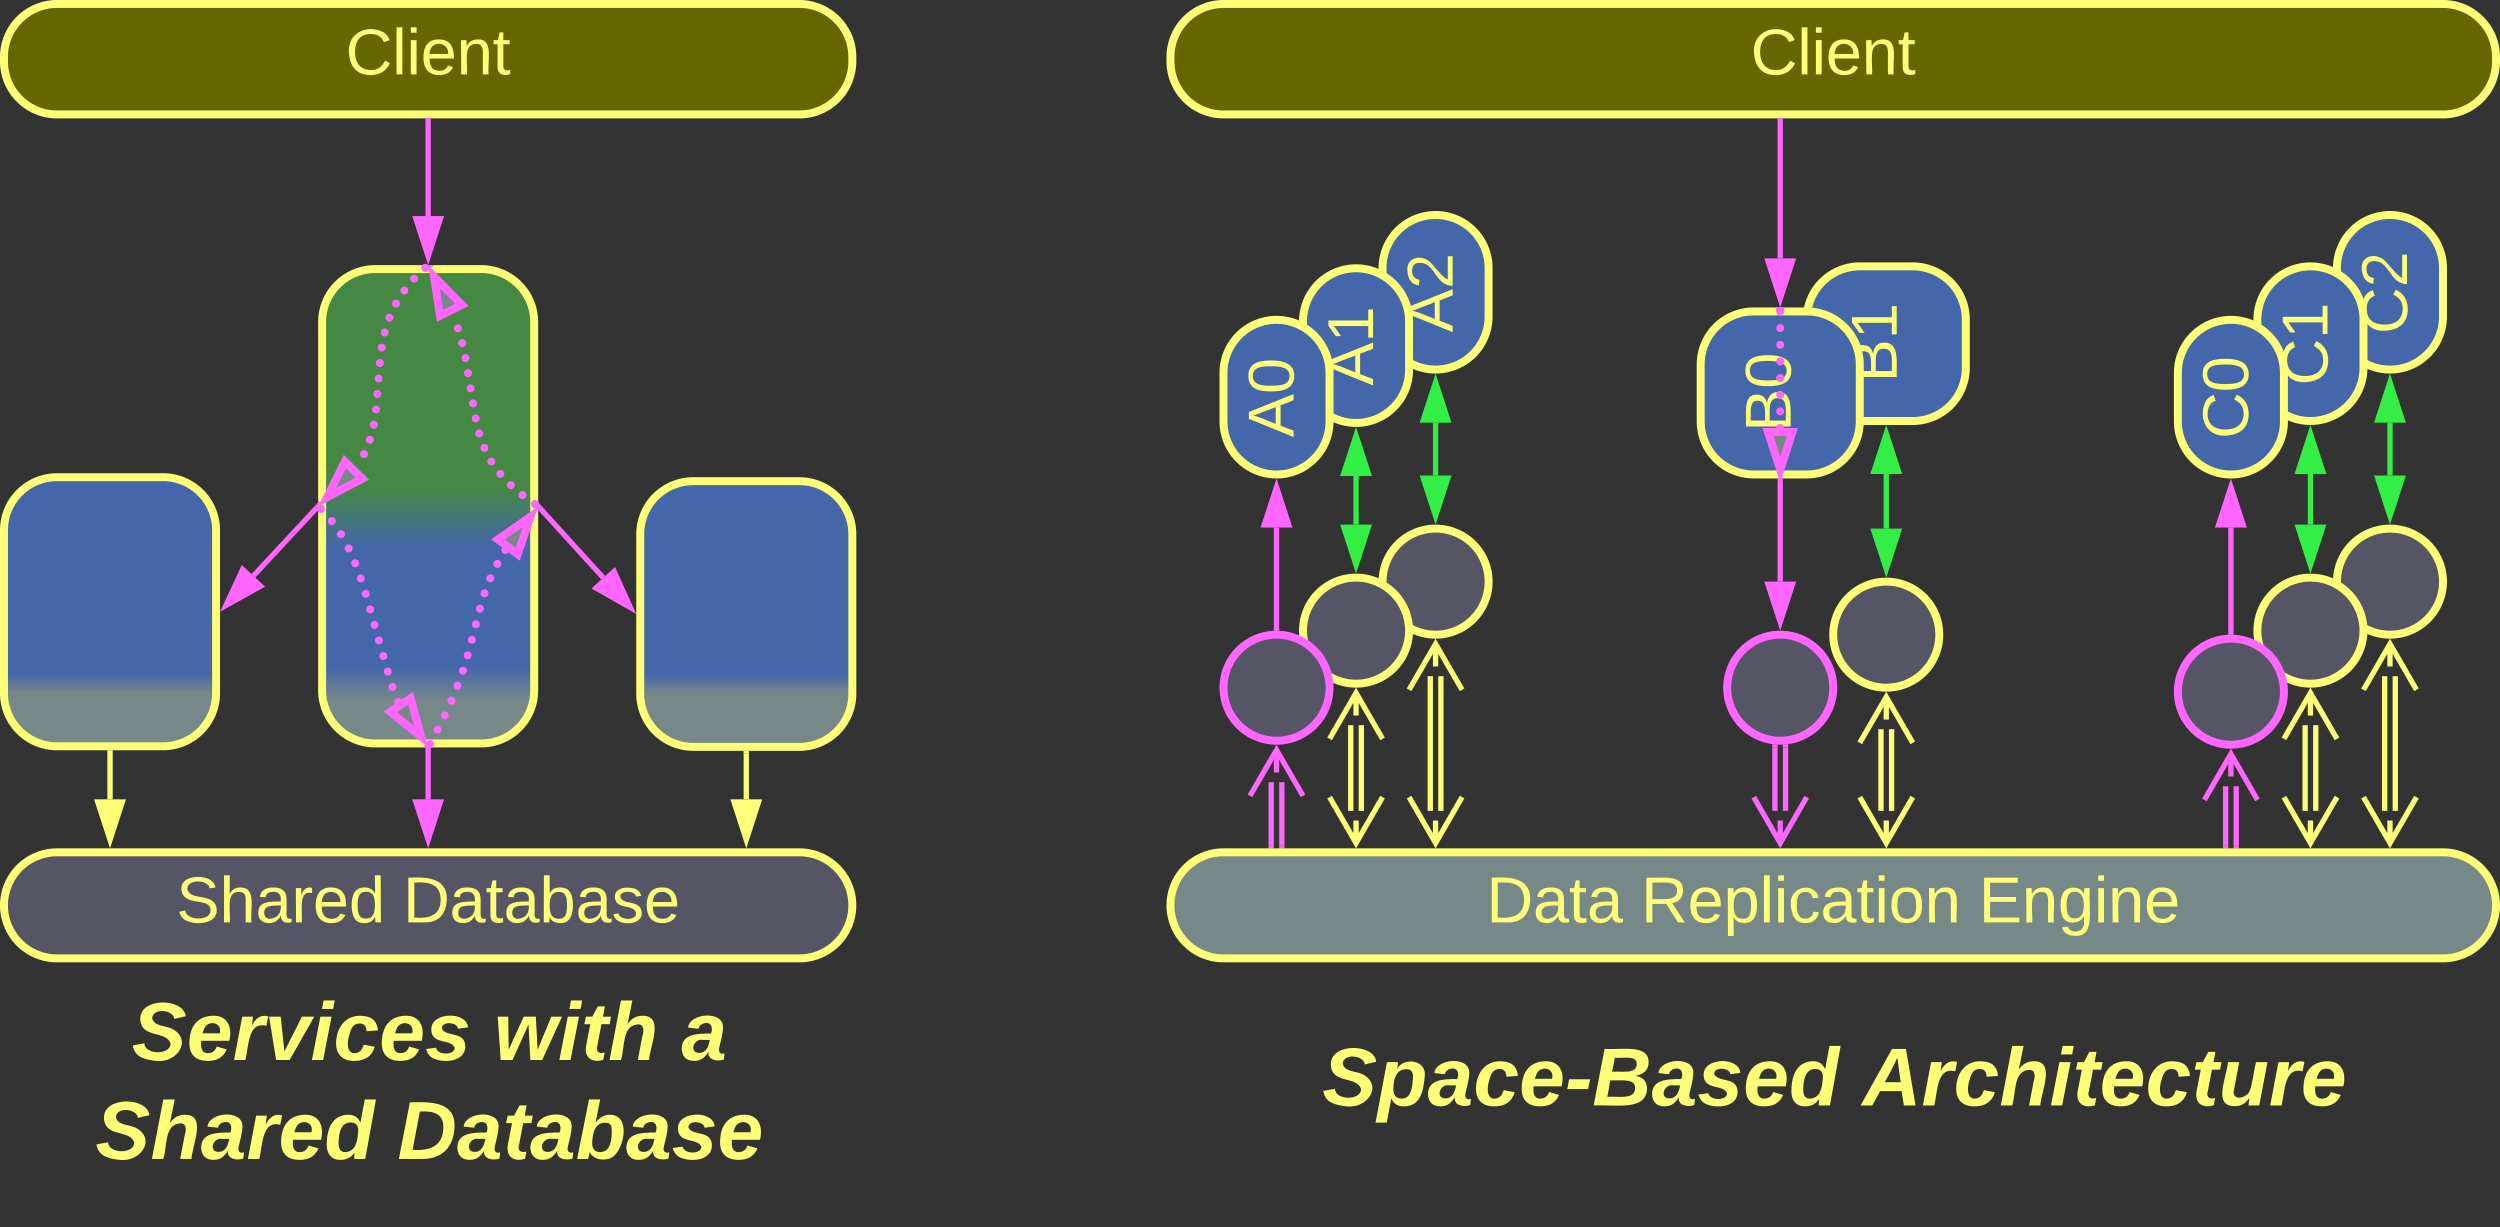 <svg xmlns="http://www.w3.org/2000/svg" xmlns:xlink="http://www.w3.org/1999/xlink" xmlns:lucid="lucid" width="943" height="463"><rect width="100%" height="100%" fill="#333333" stroke="none"/><g transform="translate(-598.5 -358.5)" lucid:page-tab-id="0_0"><path d="M600 726a6 6 0 0 1 6-6h308a6 6 0 0 1 6 6v88a6 6 0 0 1-6 6H606a6 6 0 0 1-6-6z" stroke="#ff7" stroke-opacity="0" stroke-width="3" fill="#788" fill-opacity="0"/><use xlink:href="#a" transform="matrix(1,0,0,1,605,725) translate(43.241 33.326)"/><use xlink:href="#b" transform="matrix(1,0,0,1,605,725) translate(179.784 33.326)"/><use xlink:href="#c" transform="matrix(1,0,0,1,605,725) translate(250.475 33.326)"/><use xlink:href="#d" transform="matrix(1,0,0,1,605,725) translate(29.543 70.66)"/><use xlink:href="#e" transform="matrix(1,0,0,1,605,725) translate(143.444 70.66)"/><path d="M600 558.5a20 20 0 0 1 20-20h40a20 20 0 0 1 20 20V620a20 20 0 0 1-20 20h-40a20 20 0 0 1-20-20z" stroke="#ff7" stroke-width="3" fill="url(#f)"/><path d="M720 480a20 20 0 0 1 20-20h40a20 20 0 0 1 20 20v138.93a20 20 0 0 1-20 20h-40a20 20 0 0 1-20-20z" stroke="#ff7" stroke-width="3" fill="url(#g)"/><path d="M840 560a20 20 0 0 1 20-20h40a20 20 0 0 1 20 20v60.22a20 20 0 0 1-20 20h-40a20 20 0 0 1-20-20z" stroke="#ff7" stroke-width="3" fill="url(#h)"/><path d="M600 700a20 20 0 0 1 20-20h280a20 20 0 0 1 20 20 20 20 0 0 1-20 20H620a20 20 0 0 1-20-20z" stroke="#ff7" stroke-width="3" fill="#556"/><use xlink:href="#i" transform="matrix(1,0,0,1,605,685) translate(60.011 21.431)"/><use xlink:href="#j" transform="matrix(1,0,0,1,605,685) translate(145.499 21.431)"/><path d="M760 641.43V660" stroke="#f6f" stroke-width="2" fill="none"/><path d="M760.98 641.46H759v-1.03H761z" stroke="#f6f" stroke-width=".05" fill="#f6f"/><path d="M760 675.26L755.37 661h9.26z" stroke="#f6f" stroke-width="2" fill="#f6f"/><path d="M640 642.5V660" stroke="#ff7" stroke-width="2" fill="none"/><path d="M640.98 642.53H639v-1.03H641z" stroke="#ff7" stroke-width=".05" fill="#ff7"/><path d="M640 675.26L635.36 661h9.27z" stroke="#ff7" stroke-width="2" fill="#ff7"/><path d="M880 642.72V660" stroke="#ff7" stroke-width="2" fill="none"/><path d="M880.98 642.75H879v-1.03H881z" stroke="#ff7" stroke-width=".05" fill="#ff7"/><path d="M880 675.26L875.37 661h9.26z" stroke="#ff7" stroke-width="2" fill="#ff7"/><path d="M717.82 550.2l-23.72 25.5" stroke="#f6f" stroke-width="2" fill="none"/><path d="M718.5 550.87l-1.4-1.32 1.4-1.5z" stroke="#f6f" stroke-width=".05" fill="#f6f"/><path d="M683.7 586.88l6.33-13.6 6.78 6.3z" stroke="#f6f" stroke-width="2" fill="#f6f"/><path d="M802.17 550.2l23.88 26.23" stroke="#f6f" stroke-width="2" fill="none"/><path d="M802.9 549.57l-1.4 1.28v-2.83z" stroke="#f6f" stroke-width=".05" fill="#f6f"/><path d="M836.32 587.72l-13.03-7.43 6.85-6.25z" stroke="#f6f" stroke-width="2" fill="#f6f"/><path d="M600 380a20 20 0 0 1 20-20h280a20 20 0 0 1 20 20v1.67a20 20 0 0 1-20 20H620a20 20 0 0 1-20-20z" stroke="#ff7" stroke-width="3" fill="#660"/><use xlink:href="#k" transform="matrix(1,0,0,1,605,365) translate(123.872 21.556)"/><path d="M760 404.17V440" stroke="#f6f" stroke-width="2" fill="none"/><path d="M760.98 404.2H759v-1.03H761z" stroke="#f6f" stroke-width=".05" fill="#f6f"/><path d="M760 455.26L755.37 441h9.26z" stroke="#f6f" stroke-width="2" fill="#f6f"/><path d="M757.4 459.52a1.5 1.5 0 0 1 1.5-1.5 1.5 1.5 0 0 1 1.5 1.5 1.5 1.5 0 0 1-1.5 1.5 1.5 1.5 0 0 1-1.5-1.5v-.03m-4.2 4.1a1.5 1.5 0 0 1 1.5-1.5 1.5 1.5 0 0 1 1.5 1.5 1.5 1.5 0 0 1-1.5 1.5 1.5 1.5 0 0 1-1.5-1.5v-.02m-3.7 4.55v-.02a1.5 1.5 0 0 1 1.5-1.5 1.5 1.5 0 0 1 1.5 1.5 1.5 1.5 0 0 1-1.5 1.5 1.5 1.5 0 0 1-1.5-1.5m-3.14 4.96v-.02a1.5 1.5 0 0 1 1.5-1.5 1.5 1.5 0 0 1 1.5 1.5 1.5 1.5 0 0 1-1.5 1.5 1.5 1.5 0 0 1-1.5-1.5m-2.48 5.3a1.5 1.5 0 0 1 1.5-1.5 1.5 1.5 0 0 1 1.5 1.5 1.5 1.5 0 0 1-1.5 1.5 1.5 1.5 0 0 1-1.5-1.5v-.02m-1.77 5.6v-.02a1.5 1.5 0 0 1 1.5-1.5 1.5 1.5 0 0 1 1.5 1.5 1.5 1.5 0 0 1-1.5 1.5 1.5 1.5 0 0 1-1.5-1.5m-1.14 5.75v-.02a1.5 1.5 0 0 1 1.5-1.5 1.5 1.5 0 0 1 1.5 1.5 1.5 1.5 0 0 1-1.5 1.5 1.5 1.5 0 0 1-1.5-1.5m-.68 5.82a1.5 1.5 0 0 1 1.5-1.5 1.5 1.5 0 0 1 1.5 1.5 1.5 1.5 0 0 1-1.5 1.5 1.5 1.5 0 0 1-1.5-1.5v-.03m-.48 5.86a1.5 1.5 0 0 1 1.5-1.5 1.5 1.5 0 0 1 1.5 1.5 1.5 1.5 0 0 1-1.5 1.5 1.5 1.5 0 0 1-1.5-1.5v-.03m-.48 5.86a1.5 1.5 0 0 1 1.5-1.5 1.5 1.5 0 0 1 1.5 1.5 1.5 1.5 0 0 1-1.5 1.5 1.5 1.5 0 0 1-1.5-1.5v-.02m-.48 5.86v-.02a1.5 1.5 0 0 1 1.5-1.5 1.5 1.5 0 0 1 1.5 1.5 1.5 1.5 0 0 1-1.5 1.5 1.5 1.5 0 0 1-1.5-1.5m-.84 5.8v-.02a1.5 1.5 0 0 1 1.5-1.5 1.5 1.5 0 0 1 1.5 1.5 1.5 1.5 0 0 1-1.5 1.5 1.5 1.5 0 0 1-1.5-1.5m-1.52 5.66a1.5 1.5 0 0 1 1.5-1.5 1.5 1.5 0 0 1 1.5 1.5 1.5 1.5 0 0 1-1.5 1.5 1.5 1.5 0 0 1-1.5-1.5v-.03m-2.2 5.44a1.5 1.5 0 0 1 1.5-1.5 1.5 1.5 0 0 1 1.5 1.5 1.5 1.5 0 0 1-1.5 1.5 1.5 1.5 0 0 1-1.5-1.5v-.03" fill="#f6f"/><path d="M759.85 460.63l-1.93-2.13h4.28z" stroke="#f6f" stroke-width=".05" fill="#f6f"/><path d="M721.9 546l6.7-13.42 6.6 6.5z" stroke="#f6f" stroke-width="3" fill="#788"/><path d="M718.08 550.52a1.5 1.5 0 0 1 1.5-1.5 1.5 1.5 0 0 1 1.5 1.5 1.5 1.5 0 0 1-1.5 1.5 1.5 1.5 0 0 1-1.5-1.5v-.03m4.07 4.55a1.5 1.5 0 0 1 1.5-1.5 1.5 1.5 0 0 1 1.5 1.5 1.5 1.5 0 0 1-1.5 1.5 1.5 1.5 0 0 1-1.5-1.5V555m3.45 5.05v-.02a1.5 1.5 0 0 1 1.5-1.5 1.5 1.5 0 0 1 1.5 1.5 1.5 1.5 0 0 1-1.5 1.5 1.5 1.5 0 0 1-1.5-1.5m2.92 5.37v-.02a1.5 1.5 0 0 1 1.5-1.5 1.5 1.5 0 0 1 1.5 1.5 1.5 1.5 0 0 1-1.5 1.5 1.5 1.5 0 0 1-1.5-1.5m2.46 5.6v-.03a1.5 1.5 0 0 1 1.5-1.5 1.5 1.5 0 0 1 1.5 1.5 1.5 1.5 0 0 1-1.5 1.5 1.5 1.5 0 0 1-1.5-1.5m2.1 5.74a1.5 1.5 0 0 1 1.5-1.5 1.5 1.5 0 0 1 1.5 1.5 1.5 1.5 0 0 1-1.5 1.5 1.5 1.5 0 0 1-1.5-1.5v-.02m1.85 5.83a1.5 1.5 0 0 1 1.5-1.5 1.5 1.5 0 0 1 1.5 1.5 1.5 1.5 0 0 1-1.5 1.5 1.5 1.5 0 0 1-1.5-1.5v-.02m1.7 5.88a1.5 1.5 0 0 1 1.5-1.5 1.5 1.5 0 0 1 1.5 1.5 1.5 1.5 0 0 1-1.5 1.5 1.5 1.5 0 0 1-1.5-1.5v-.03m1.66 5.9v-.02a1.5 1.5 0 0 1 1.5-1.5 1.5 1.5 0 0 1 1.5 1.5 1.5 1.5 0 0 1-1.5 1.5 1.5 1.5 0 0 1-1.5-1.5m1.65 5.9v-.03a1.5 1.5 0 0 1 1.5-1.5 1.5 1.5 0 0 1 1.5 1.5 1.5 1.5 0 0 1-1.5 1.5 1.5 1.5 0 0 1-1.5-1.5m1.66 5.88a1.5 1.5 0 0 1 1.5-1.5 1.5 1.5 0 0 1 1.5 1.5 1.5 1.5 0 0 1-1.5 1.5 1.5 1.5 0 0 1-1.5-1.5v-.03m1.67 5.9v-.02a1.5 1.5 0 0 1 1.5-1.5 1.5 1.5 0 0 1 1.5 1.5 1.5 1.5 0 0 1-1.5 1.5 1.5 1.5 0 0 1-1.5-1.5m1.75 5.85v-.02a1.5 1.5 0 0 1 1.5-1.5 1.5 1.5 0 0 1 1.5 1.5 1.5 1.5 0 0 1-1.5 1.5 1.5 1.5 0 0 1-1.5-1.5m2.25 5.68a1.5 1.5 0 0 1 1.5-1.5 1.5 1.5 0 0 1 1.5 1.5 1.5 1.5 0 0 1-1.5 1.5 1.5 1.5 0 0 1-1.5-1.5v-.02" fill="#f6f"/><path d="M720.63 549.47l-2.04 2.13-.1-.1v-4.08z" stroke="#f6f" stroke-width=".05" fill="#f6f"/><path d="M757.34 636.37l-11.7-9.4 7.76-5.07z" stroke="#f6f" stroke-width="3" fill="#788"/><path d="M759.2 639.12a1.5 1.5 0 0 1 1.5-1.5 1.5 1.5 0 0 1 1.5 1.5 1.5 1.5 0 0 1-1.5 1.5 1.5 1.5 0 0 1-1.5-1.5v-.03m2.83-5.34v-.02a1.5 1.5 0 0 1 1.5-1.5 1.5 1.5 0 0 1 1.5 1.5 1.5 1.5 0 0 1-1.5 1.5 1.5 1.5 0 0 1-1.5-1.5m2.74-5.4a1.5 1.5 0 0 1 1.5-1.5 1.5 1.5 0 0 1 1.5 1.5 1.5 1.5 0 0 1-1.5 1.5 1.5 1.5 0 0 1-1.5-1.5v-.02m2.52-5.48v-.02a1.5 1.5 0 0 1 1.5-1.5 1.5 1.5 0 0 1 1.5 1.5 1.5 1.5 0 0 1-1.5 1.5 1.5 1.5 0 0 1-1.5-1.5m2.28-5.6a1.5 1.5 0 0 1 1.5-1.5 1.5 1.5 0 0 1 1.5 1.5 1.5 1.5 0 0 1-1.5 1.5 1.5 1.5 0 0 1-1.5-1.5v-.03m2.06-5.68a1.5 1.5 0 0 1 1.5-1.5 1.5 1.5 0 0 1 1.5 1.5 1.5 1.5 0 0 1-1.5 1.5 1.5 1.5 0 0 1-1.5-1.5v-.03m1.8-5.76v-.02a1.5 1.5 0 0 1 1.5-1.5 1.5 1.5 0 0 1 1.5 1.5 1.5 1.5 0 0 1-1.5 1.5 1.5 1.5 0 0 1-1.5-1.5m1.55-5.85a1.5 1.5 0 0 1 1.5-1.5 1.5 1.5 0 0 1 1.5 1.5 1.5 1.5 0 0 1-1.5 1.5 1.5 1.5 0 0 1-1.5-1.5v-.03m1.53-5.83a1.5 1.5 0 0 1 1.5-1.5 1.5 1.5 0 0 1 1.5 1.5 1.5 1.5 0 0 1-1.5 1.5 1.5 1.5 0 0 1-1.5-1.5v-.02m1.52-5.84v-.02a1.5 1.5 0 0 1 1.5-1.5 1.5 1.5 0 0 1 1.5 1.5 1.5 1.5 0 0 1-1.5 1.5 1.5 1.5 0 0 1-1.5-1.5m1.72-5.8a1.5 1.5 0 0 1 1.5-1.5 1.5 1.5 0 0 1 1.5 1.5 1.5 1.5 0 0 1-1.5 1.5 1.5 1.5 0 0 1-1.5-1.5v-.02m2.2-5.62v-.02a1.5 1.5 0 0 1 1.5-1.5 1.5 1.5 0 0 1 1.5 1.5 1.5 1.5 0 0 1-1.5 1.5 1.5 1.5 0 0 1-1.5-1.5m2.66-5.43a1.5 1.5 0 0 1 1.5-1.5 1.5 1.5 0 0 1 1.5 1.5 1.5 1.5 0 0 1-1.5 1.5 1.5 1.5 0 0 1-1.5-1.5v-.03m3.04-5.2v-.02a1.5 1.5 0 0 1 1.5-1.5 1.5 1.5 0 0 1 1.5 1.5 1.5 1.5 0 0 1-1.5 1.5 1.5 1.5 0 0 1-1.5-1.5v-.02" fill="#f6f"/><path d="M762.02 639.76l-.35.67h-3.34l1.08-2.05z" stroke="#f6f" stroke-width=".05" fill="#f6f"/><path d="M798.6 553.36l-4.83 14.2-7.42-5.55z" stroke="#f6f" stroke-width="3" fill="#788"/><path d="M798.76 548.63v-.02a1.5 1.5 0 0 1 1.5-1.5 1.5 1.5 0 0 1 1.5 1.5 1.5 1.5 0 0 1-1.5 1.5 1.5 1.5 0 0 1-1.5-1.5m-4.68-3.37a1.5 1.5 0 0 1 1.5-1.5 1.5 1.5 0 0 1 1.5 1.5 1.5 1.5 0 0 1-1.5 1.5 1.5 1.5 0 0 1-1.5-1.5v-.03m-4.4-3.73a1.5 1.5 0 0 1 1.5-1.5 1.5 1.5 0 0 1 1.5 1.5 1.5 1.5 0 0 1-1.5 1.5 1.5 1.5 0 0 1-1.5-1.5v-.03m-3.95-4.18a1.5 1.5 0 0 1 1.5-1.5 1.5 1.5 0 0 1 1.5 1.5 1.5 1.5 0 0 1-1.5 1.5 1.5 1.5 0 0 1-1.5-1.5v-.03m-3.4-4.65v-.02a1.5 1.5 0 0 1 1.5-1.5 1.5 1.5 0 0 1 1.5 1.5 1.5 1.5 0 0 1-1.5 1.5 1.5 1.5 0 0 1-1.5-1.5m-2.64-5.12a1.5 1.5 0 0 1 1.5-1.5 1.5 1.5 0 0 1 1.5 1.5 1.5 1.5 0 0 1-1.5 1.5 1.5 1.5 0 0 1-1.5-1.5v-.03m-1.95-5.4v-.02a1.5 1.5 0 0 1 1.5-1.5 1.5 1.5 0 0 1 1.5 1.5 1.5 1.5 0 0 1-1.5 1.5 1.5 1.5 0 0 1-1.5-1.5m-1.3-5.62v-.02a1.5 1.5 0 0 1 1.5-1.5 1.5 1.5 0 0 1 1.5 1.5 1.5 1.5 0 0 1-1.5 1.5 1.5 1.5 0 0 1-1.5-1.5m-1-5.68a1.5 1.5 0 0 1 1.5-1.5 1.5 1.5 0 0 1 1.5 1.5 1.5 1.5 0 0 1-1.5 1.5 1.5 1.5 0 0 1-1.5-1.5v-.03m-.96-5.68a1.5 1.5 0 0 1 1.5-1.5 1.5 1.5 0 0 1 1.5 1.5 1.5 1.5 0 0 1-1.5 1.5 1.5 1.5 0 0 1-1.5-1.5v-.03m-.95-5.67v-.02a1.5 1.5 0 0 1 1.5-1.5 1.5 1.5 0 0 1 1.5 1.5 1.5 1.5 0 0 1-1.5 1.5 1.5 1.5 0 0 1-1.5-1.5m-.94-5.7a1.5 1.5 0 0 1 1.5-1.5 1.5 1.5 0 0 1 1.5 1.5 1.5 1.5 0 0 1-1.5 1.5 1.5 1.5 0 0 1-1.5-1.5v-.02m-1.25-5.6v-.02a1.5 1.5 0 0 1 1.5-1.5 1.5 1.5 0 0 1 1.5 1.5 1.5 1.5 0 0 1-1.5 1.5 1.5 1.5 0 0 1-1.5-1.5m-1.63-5.53v-.02a1.5 1.5 0 0 1 1.5-1.5 1.5 1.5 0 0 1 1.5 1.5 1.5 1.5 0 0 1-1.5 1.5 1.5 1.5 0 0 1-1.5-1.5" fill="#f6f"/><path d="M801.5 547.67v3.6l-2.1-1.46 1.67-2.42z" stroke="#f6f" stroke-width=".05" fill="#f6f"/><path d="M762.2 462.83l10.55 10.66-8.28 4.16z" stroke="#f6f" stroke-width="3" fill="#788"/><path d="M1310 537.3v20.58" stroke="#3e4" stroke-width="2" fill="none"/><path d="M1310 522.04l4.63 14.26h-9.27zM1310 573.14l-4.63-14.26h9.27z" stroke="#3e4" stroke-width="2" fill="#3e4"/><path d="M1082 653.55v23.95M1078 653.55v23.95M1070 658.7l10-17.3 10 17.3m-10-17.3v8.5" stroke="#f6f" stroke-width="2" fill="none"/><path d="M1082.97 677.47v1.03h-1.95v-1.03zM1078.97 677.47v1.03h-1.95v-1.03z" stroke="#f6f" stroke-width=".05" fill="#f6f"/><path d="M1112 632.05v32.3M1108 632.05v32.3M1100 637.2l10-17.32 10 17.33m-10-17.32v8.5M1120 659.18l-10 17.32-10-17.32m10 17.32V668M1142 613.55v50.8M1138 613.55v50.8M1130 618.7l10-17.3 10 17.3m-10-17.3v8.5M1150 659.18l-10 17.32-10-17.32m10 17.32V668" stroke="#ff7" stroke-width="2" fill="none"/><path d="M1272 640.4v23.94M1268 640.4v23.94" stroke="#f6f" stroke-width="2" fill="none"/><path d="M1272.97 640.4h-1.94v-1.1l1.94-.14zM1268.97 639.3v1.12h-1.94v-1.26z" stroke="#f6f" stroke-width=".05" fill="#f6f"/><path d="M1280 659.18l-10 17.32-10-17.32m10 17.32V668" stroke="#f6f" stroke-width="2" fill="none"/><path d="M1312 633.55v30.8M1308 633.55v30.8M1300 638.7l10-17.3 10 17.3m-10-17.3v8.5M1320 659.18l-10 17.32-10-17.32m10 17.32V668" stroke="#ff7" stroke-width="2" fill="none"/><path d="M1442 655.05v22.45M1438 655.05v22.45M1430 660.2l10-17.3 10 17.32m-10-17.33v8.5" stroke="#f6f" stroke-width="2" fill="none"/><path d="M1442.97 678.5h-1.94v-1.03h1.94zM1438.97 678.5h-1.94v-1.03h1.94z" stroke="#f6f" stroke-width=".05" fill="#f6f"/><path d="M1472 632.05v32.3M1468 632.05v32.3M1460 637.2l10-17.32 10 17.33m-10-17.32v8.5M1480 659.18l-10 17.32-10-17.32m10 17.32V668M1502 613.55v50.8M1498 613.55v50.8M1490 618.7l10-17.3 10 17.3m-10-17.3v8.5M1510 659.18l-10 17.32-10-17.32m10 17.32V668" stroke="#ff7" stroke-width="2" fill="none"/><path d="M1120 577.9a20 20 0 0 1 20-20 20 20 0 0 1 20 20 20 20 0 0 1-20 20 20 20 0 0 1-20-20z" stroke="#ff7" stroke-width="3" fill="#556"/><path d="M1090 596.38a20 20 0 0 1 20-20 20 20 0 0 1 20 20 20 20 0 0 1-20 20 20 20 0 0 1-20-20z" stroke="#ff7" stroke-width="3" fill="#556"/><path d="M1120 459.6a20 20 0 0 1 20-20 20 20 0 0 1 20 20v18.3a20 20 0 0 1-20 20 20 20 0 0 1-20-20z" stroke="#ff7" stroke-width="3" fill="#46a"/><use xlink:href="#l" transform="matrix(-1.8369701987210297e-16,-1,1,-1.8369701987210297e-16,1125,492.913) translate(9.067 21.431)"/><path d="M1090 479.7a20 20 0 0 1 20-20 20 20 0 0 1 20 20v18.33a20 20 0 0 1-20 20 20 20 0 0 1-20-20z" stroke="#ff7" stroke-width="3" fill="#46a"/><use xlink:href="#m" transform="matrix(-1.8369701987210297e-16,-1,1,-1.8369701987210297e-16,1095,513.034) translate(9.067 21.431)"/><path d="M1060 499.15a20 20 0 0 1 20-20 20 20 0 0 1 20 20v18.33a20 20 0 0 1-20 20 20 20 0 0 1-20-20z" stroke="#ff7" stroke-width="3" fill="#46a"/><use xlink:href="#n" transform="matrix(-1.8369701987210297e-16,-1,1,-1.8369701987210297e-16,1065,532.475) translate(9.067 21.431)"/><path d="M1060 617.9a20 20 0 0 1 20-20 20 20 0 0 1 20 20 20 20 0 0 1-20 20 20 20 0 0 1-20-20z" stroke="#f6f" stroke-width="3" fill="#556"/><path d="M1040 700a20 20 0 0 1 20-20h460a20 20 0 0 1 20 20 20 20 0 0 1-20 20h-460a20 20 0 0 1-20-20z" stroke="#ff7" stroke-width="3" fill="#788"/><use xlink:href="#o" transform="matrix(1,0,0,1,1045,685) translate(114.159 21.431)"/><use xlink:href="#p" transform="matrix(1,0,0,1,1045,685) translate(172.486 21.431)"/><use xlink:href="#q" transform="matrix(1,0,0,1,1045,685) translate(299.869 21.431)"/><path d="M1290 597.9a20 20 0 0 1 20-20 20 20 0 0 1 20 20 20 20 0 0 1-20 20 20 20 0 0 1-20-20z" stroke="#ff7" stroke-width="3" fill="#556"/><path d="M1280 478.98a20 20 0 0 1 20-20h20a20 20 0 0 1 20 20v18.32a20 20 0 0 1-20 20h-20a20 20 0 0 1-20-20z" stroke="#ff7" stroke-width="3" fill="#46a"/><use xlink:href="#r" transform="matrix(-1.8369701987210297e-16,-1,1,-1.8369701987210297e-16,1285,512.303) translate(9.562 28.931)"/><path d="M1240 495.97a20 20 0 0 1 20-20h20a20 20 0 0 1 20 20v21.5a20 20 0 0 1-20 20h-20a20 20 0 0 1-20-20z" stroke="#ff7" stroke-width="3" fill="#46a"/><use xlink:href="#s" transform="matrix(-1.8369701987210297e-16,-1,1,-1.8369701987210297e-16,1245,532.475) translate(11.062 28.931)"/><path d="M1250 617.9a20 20 0 0 1 20-20 20 20 0 0 1 20 20 20 20 0 0 1-20 20 20 20 0 0 1-20-20z" stroke="#f6f" stroke-width="3" fill="#556"/><path d="M1480 459.6a20 20 0 0 1 20-20 20 20 0 0 1 20 20v18.3a20 20 0 0 1-20 20 20 20 0 0 1-20-20z" stroke="#ff7" stroke-width="3" fill="#46a"/><use xlink:href="#t" transform="matrix(-1.8369701987210297e-16,-1,1,-1.8369701987210297e-16,1485,492.913) translate(8.422 21.431)"/><path d="M1450 478.98a20 20 0 0 1 20-20 20 20 0 0 1 20 20v18.32a20 20 0 0 1-20 20 20 20 0 0 1-20-20z" stroke="#ff7" stroke-width="3" fill="#46a"/><use xlink:href="#u" transform="matrix(-1.8369701987210297e-16,-1,1,-1.8369701987210297e-16,1455,512.303) translate(8.422 21.431)"/><path d="M1420 499.15a20 20 0 0 1 20-20 20 20 0 0 1 20 20v18.33a20 20 0 0 1-20 20 20 20 0 0 1-20-20z" stroke="#ff7" stroke-width="3" fill="#46a"/><use xlink:href="#v" transform="matrix(-1.8369701987210297e-16,-1,1,-1.8369701987210297e-16,1425,532.475) translate(8.422 21.431)"/><path d="M1480 577.9a20 20 0 0 1 20-20 20 20 0 0 1 20 20 20 20 0 0 1-20 20 20 20 0 0 1-20-20z" stroke="#ff7" stroke-width="3" fill="#556"/><path d="M1450 596.38a20 20 0 0 1 20-20 20 20 0 0 1 20 20 20 20 0 0 1-20 20 20 20 0 0 1-20-20z" stroke="#ff7" stroke-width="3" fill="#556"/><path d="M1420 619.4a20 20 0 0 1 20-20 20 20 0 0 1 20 20 20 20 0 0 1-20 20 20 20 0 0 1-20-20z" stroke="#f6f" stroke-width="3" fill="#556"/><path d="M1080 557.48v37.9" stroke="#f6f" stroke-width="2" fill="none"/><path d="M1080 542.22l4.63 14.26h-9.27z" stroke="#f6f" stroke-width="2" fill="#f6f"/><path d="M1080.97 596.46l-.97-.08-.97.08v-1.1h1.94z" stroke="#f6f" stroke-width=".05" fill="#f6f"/><path d="M1110 538.04v18.33" stroke="#3e4" stroke-width="2" fill="none"/><path d="M1110 522.77l4.63 14.27h-9.27zM1110 571.64l-4.63-14.27h9.27z" stroke="#3e4" stroke-width="2" fill="#3e4"/><path d="M1140 517.92v19.96" stroke="#3e4" stroke-width="2" fill="none"/><path d="M1140 502.65l4.63 14.27h-9.27zM1140 553.14l-4.63-14.26h9.27z" stroke="#3e4" stroke-width="2" fill="#3e4"/><path d="M1270 539.98v37.9" stroke="#f6f" stroke-width="2" fill="none"/><path d="M1270.97 540h-1.94v-1.02h1.94z" stroke="#f6f" stroke-width=".05" fill="#f6f"/><path d="M1270 593.14l-4.63-14.26h9.27z" stroke="#f6f" stroke-width="2" fill="#f6f"/><path d="M1440 557.48v39.4" stroke="#f6f" stroke-width="2" fill="none"/><path d="M1440 542.22l4.63 14.26h-9.27z" stroke="#f6f" stroke-width="2" fill="#f6f"/><path d="M1440.97 597.96l-.97-.08-.97.08v-1.1h1.94z" stroke="#f6f" stroke-width=".05" fill="#f6f"/><path d="M1470 537.3v19.07" stroke="#3e4" stroke-width="2" fill="none"/><path d="M1470 522.04l4.63 14.27h-9.27zM1470 571.64l-4.63-14.27h9.27z" stroke="#3e4" stroke-width="2" fill="#3e4"/><path d="M1500 517.92v19.96" stroke="#3e4" stroke-width="2" fill="none"/><path d="M1500 502.65l4.63 14.27h-9.27zM1500 553.14l-4.63-14.26h9.27z" stroke="#3e4" stroke-width="2" fill="#3e4"/><path d="M1040 380a20 20 0 0 1 20-20h460a20 20 0 0 1 20 20v1.67a20 20 0 0 1-20 20h-460a20 20 0 0 1-20-20z" stroke="#ff7" stroke-width="3" fill="#660"/><use xlink:href="#k" transform="matrix(1,0,0,1,1045,365) translate(213.872 21.556)"/><path d="M1270 404.17v51.8" stroke="#f6f" stroke-width="2" fill="none"/><path d="M1270.97 404.2h-1.94v-1.03h1.94z" stroke="#f6f" stroke-width=".05" fill="#f6f"/><path d="M1270 471.23l-4.63-14.26h9.27z" stroke="#f6f" stroke-width="2" fill="#f6f"/><path d="M1268.5 476v-.03a1.5 1.5 0 0 1 1.5-1.5 1.5 1.5 0 0 1 1.5 1.5 1.5 1.5 0 0 1-1.5 1.5 1.5 1.5 0 0 1-1.5-1.5v-.02m0 6.32v-.02a1.5 1.5 0 0 1 1.5-1.5 1.5 1.5 0 0 1 1.5 1.5 1.5 1.5 0 0 1-1.5 1.5 1.5 1.5 0 0 1-1.5-1.5m0 6.3a1.5 1.5 0 0 1 1.5-1.5 1.5 1.5 0 0 1 1.5 1.5 1.5 1.5 0 0 1-1.5 1.5 1.5 1.5 0 0 1-1.5-1.5v-.03m0 6.3a1.5 1.5 0 0 1 1.5-1.5 1.5 1.5 0 0 1 1.5 1.5 1.5 1.5 0 0 1-1.5 1.5 1.5 1.5 0 0 1-1.5-1.5v-.02m0 6.3a1.5 1.5 0 0 1 1.5-1.5 1.5 1.5 0 0 1 1.5 1.5 1.5 1.5 0 0 1-1.5 1.5 1.5 1.5 0 0 1-1.5-1.5v-.02m0 6.32v-.02a1.5 1.5 0 0 1 1.5-1.5 1.5 1.5 0 0 1 1.5 1.5 1.5 1.5 0 0 1-1.5 1.5 1.5 1.5 0 0 1-1.5-1.5m0 6.3v-.02a1.5 1.5 0 0 1 1.5-1.5 1.5 1.5 0 0 1 1.5 1.5 1.5 1.5 0 0 1-1.5 1.5 1.5 1.5 0 0 1-1.5-1.5m0 6.3a1.5 1.5 0 0 1 1.5-1.5 1.5 1.5 0 0 1 1.5 1.5 1.5 1.5 0 0 1-1.5 1.5 1.5 1.5 0 0 1-1.5-1.5v-.03" fill="#f6f"/><path d="M1271.47 476h-2.94v-1.53h2.94z" stroke="#f6f" stroke-width=".05" fill="#f6f"/><path d="M1270 535.7l-4.63-14.25h9.27z" stroke="#f6f" stroke-width="3" fill="#788"/><path d="M1040 726a6 6 0 0 1 6-6h488a6 6 0 0 1 6 6v88a6 6 0 0 1-6 6h-488a6 6 0 0 1-6-6z" stroke="#ff7" stroke-opacity="0" stroke-width="3" fill="#788" fill-opacity="0"/><g><use xlink:href="#w" transform="matrix(1,0,0,1,1045,725) translate(52.309 50.483)"/><use xlink:href="#x" transform="matrix(1,0,0,1,1045,725) translate(255.914 50.483)"/></g><defs><path d="M178-136c88 48 22 151-73 140C49-3 12-15 4-64l51-9c1 50 111 53 115 3-16-63-132-20-133-112 0-93 190-91 199-10l-50 12c-4-41-93-50-97-4 7 38 59 32 89 48" id="y" fill="#ff7"/><path d="M114-194c63-2 87 48 72 110H63c-3 28 1 55 31 54 21-1 32-13 37-29l44 13C160-14 137 4 91 4 41 4 11-22 11-73c0-71 33-119 103-121zm30 77c14-47-50-61-67-22-3 6-6 13-8 22h75" id="z" fill="#ff7"/><path d="M84-151c13-25 34-51 72-40l-8 41C67-170 71-64 56 0H6l36-190h47" id="A" fill="#ff7"/><path d="M109 0H50L19-190h51L86-37l77-153h54" id="B" fill="#ff7"/><path d="M50-224l7-37h49l-7 37H50zM6 0l37-190h49L55 0H6" id="C" fill="#ff7"/><path d="M67-101c-8 29-7 73 27 71 23-2 32-16 39-37l48 9C170-19 141 4 91 4 36 4 7-28 12-86c6-75 61-124 140-103 26 7 40 29 43 59l-50 4c-1-20-9-34-29-34-35 0-41 29-49 59" id="D" fill="#ff7"/><path d="M144-137c-1-29-70-35-71-2 16 41 103 10 103 80C176 9 79 16 32-9 18-17 9-31 4-48l44-6c3 32 80 36 82 1-15-42-103-11-103-82 0-77 157-79 161-8" id="E" fill="#ff7"/><g id="a"><use transform="matrix(0.086,0,0,0.086,0,0)" xlink:href="#y"/><use transform="matrix(0.086,0,0,0.086,20.741,0)" xlink:href="#z"/><use transform="matrix(0.086,0,0,0.086,38.025,0)" xlink:href="#A"/><use transform="matrix(0.086,0,0,0.086,50.123,0)" xlink:href="#B"/><use transform="matrix(0.086,0,0,0.086,67.407,0)" xlink:href="#C"/><use transform="matrix(0.086,0,0,0.086,76.049,0)" xlink:href="#D"/><use transform="matrix(0.086,0,0,0.086,93.333,0)" xlink:href="#z"/><use transform="matrix(0.086,0,0,0.086,110.617,0)" xlink:href="#E"/></g><path d="M212 0h-52l-8-156L82 0H30L17-190h46l2 145 66-145h53l8 145 60-145h47" id="F" fill="#ff7"/><path d="M72-63c-8 23 5 39 32 30L98-1C54 14 12-6 23-64l18-93H15l7-33h28l24-45h31l-8 45h35l-6 33H90" id="G" fill="#ff7"/><path d="M150-105c8-23 8-54-22-51-68 7-54 98-72 156H6l50-261h50L85-158c15-20 33-36 66-36 95 0 34 128 28 194h-49" id="H" fill="#ff7"/><g id="b"><use transform="matrix(0.086,0,0,0.086,0,0)" xlink:href="#F"/><use transform="matrix(0.086,0,0,0.086,24.198,0)" xlink:href="#C"/><use transform="matrix(0.086,0,0,0.086,32.84,0)" xlink:href="#G"/><use transform="matrix(0.086,0,0,0.086,43.123,0)" xlink:href="#H"/></g><path d="M166-52c-4 17 5 29 24 23l-3 27c-30 11-74 1-67-34C105-15 91 4 56 4 23 4 3-15 2-49c0-64 63-67 128-67 10-22 3-53-29-45-13 3-22 10-25 24l-46-5c5-64 156-77 153 0-1 33-11 60-17 90zM97-88c-44-9-64 57-19 57 31 0 42-28 47-57H97" id="I" fill="#ff7"/><use transform="matrix(0.086,0,0,0.086,0,0)" xlink:href="#I" id="c"/><path d="M132-28C118-9 101 4 69 4 30 4 10-23 10-62c0-70 24-129 92-132 31-1 47 14 56 35l19-102h49L179 0h-49zM62-69c0 22 7 39 29 39 45-2 54-45 57-90 2-27-10-40-33-40-44 0-53 48-53 91" id="J" fill="#ff7"/><g id="d"><use transform="matrix(0.086,0,0,0.086,0,0)" xlink:href="#y"/><use transform="matrix(0.086,0,0,0.086,20.741,0)" xlink:href="#H"/><use transform="matrix(0.086,0,0,0.086,39.667,0)" xlink:href="#I"/><use transform="matrix(0.086,0,0,0.086,56.951,0)" xlink:href="#A"/><use transform="matrix(0.086,0,0,0.086,69.049,0)" xlink:href="#z"/><use transform="matrix(0.086,0,0,0.086,86.333,0)" xlink:href="#J"/></g><path d="M250-142C247-53 197 0 108 0H6l48-248c105-5 200 3 196 106zm-49 2c1-57-42-72-103-68L66-40c84 6 135-22 135-100" id="K" fill="#ff7"/><path d="M87-160c15-17 32-34 63-34 99 1 59 172-1 192-36 12-78 0-87-29L54 0H6l52-261h49zm71 38c0-24-5-37-29-37-46 0-55 46-57 89-1 25 12 40 35 40 44 0 51-50 51-92" id="L" fill="#ff7"/><g id="e"><use transform="matrix(0.086,0,0,0.086,0,0)" xlink:href="#K"/><use transform="matrix(0.086,0,0,0.086,22.383,0)" xlink:href="#I"/><use transform="matrix(0.086,0,0,0.086,39.667,0)" xlink:href="#G"/><use transform="matrix(0.086,0,0,0.086,49.951,0)" xlink:href="#I"/><use transform="matrix(0.086,0,0,0.086,67.235,0)" xlink:href="#L"/><use transform="matrix(0.086,0,0,0.086,86.16,0)" xlink:href="#I"/><use transform="matrix(0.086,0,0,0.086,103.444,0)" xlink:href="#E"/><use transform="matrix(0.086,0,0,0.086,120.728,0)" xlink:href="#z"/></g><linearGradient gradientUnits="userSpaceOnUse" id="f" x1="600" y1="640" x2="600" y2="538.5"><stop offset="19.93%" stop-color="#788"/><stop offset="27.17%" stop-color="#46a"/></linearGradient><linearGradient gradientUnits="userSpaceOnUse" id="g" x1="720" y1="638.93" x2="720" y2="460"><stop offset="9.06%" stop-color="#788"/><stop offset="16.3%" stop-color="#46a"/><stop offset="41.3%" stop-color="#46a"/><stop offset="53.62%" stop-color="#484"/></linearGradient><linearGradient gradientUnits="userSpaceOnUse" id="h" x1="840" y1="640.22" x2="840" y2="540"><stop offset="19.93%" stop-color="#788"/><stop offset="27.17%" stop-color="#46a"/></linearGradient><path d="M185-189c-5-48-123-54-124 2 14 75 158 14 163 119 3 78-121 87-175 55-17-10-28-26-33-46l33-7c5 56 141 63 141-1 0-78-155-14-162-118-5-82 145-84 179-34 5 7 8 16 11 25" id="M" fill="#ff7"/><path d="M106-169C34-169 62-67 57 0H25v-261h32l-1 103c12-21 28-36 61-36 89 0 53 116 60 194h-32v-121c2-32-8-49-39-48" id="N" fill="#ff7"/><path d="M141-36C126-15 110 5 73 4 37 3 15-17 15-53c-1-64 63-63 125-63 3-35-9-54-41-54-24 1-41 7-42 31l-33-3c5-37 33-52 76-52 45 0 72 20 72 64v82c-1 20 7 32 28 27v20c-31 9-61-2-59-35zM48-53c0 20 12 33 32 33 41-3 63-29 60-74-43 2-92-5-92 41" id="O" fill="#ff7"/><path d="M114-163C36-179 61-72 57 0H25l-1-190h30c1 12-1 29 2 39 6-27 23-49 58-41v29" id="P" fill="#ff7"/><path d="M100-194c63 0 86 42 84 106H49c0 40 14 67 53 68 26 1 43-12 49-29l28 8c-11 28-37 45-77 45C44 4 14-33 15-96c1-61 26-98 85-98zm52 81c6-60-76-77-97-28-3 7-6 17-6 28h103" id="Q" fill="#ff7"/><path d="M85-194c31 0 48 13 60 33l-1-100h32l1 261h-30c-2-10 0-23-3-31C134-8 116 4 85 4 32 4 16-35 15-94c0-66 23-100 70-100zm9 24c-40 0-46 34-46 75 0 40 6 74 45 74 42 0 51-32 51-76 0-42-9-74-50-73" id="R" fill="#ff7"/><g id="i"><use transform="matrix(0.068,0,0,0.068,0,0)" xlink:href="#M"/><use transform="matrix(0.068,0,0,0.068,16.296,0)" xlink:href="#N"/><use transform="matrix(0.068,0,0,0.068,29.877,0)" xlink:href="#O"/><use transform="matrix(0.068,0,0,0.068,43.457,0)" xlink:href="#P"/><use transform="matrix(0.068,0,0,0.068,51.537,0)" xlink:href="#Q"/><use transform="matrix(0.068,0,0,0.068,65.117,0)" xlink:href="#R"/></g><path d="M30-248c118-7 216 8 213 122C240-48 200 0 122 0H30v-248zM63-27c89 8 146-16 146-99s-60-101-146-95v194" id="S" fill="#ff7"/><path d="M59-47c-2 24 18 29 38 22v24C64 9 27 4 27-40v-127H5v-23h24l9-43h21v43h35v23H59v120" id="T" fill="#ff7"/><path d="M115-194c53 0 69 39 70 98 0 66-23 100-70 100C84 3 66-7 56-30L54 0H23l1-261h32v101c10-23 28-34 59-34zm-8 174c40 0 45-34 45-75 0-40-5-75-45-74-42 0-51 32-51 76 0 43 10 73 51 73" id="U" fill="#ff7"/><path d="M135-143c-3-34-86-38-87 0 15 53 115 12 119 90S17 21 10-45l28-5c4 36 97 45 98 0-10-56-113-15-118-90-4-57 82-63 122-42 12 7 21 19 24 35" id="V" fill="#ff7"/><g id="j"><use transform="matrix(0.068,0,0,0.068,0,0)" xlink:href="#S"/><use transform="matrix(0.068,0,0,0.068,17.586,0)" xlink:href="#O"/><use transform="matrix(0.068,0,0,0.068,31.167,0)" xlink:href="#T"/><use transform="matrix(0.068,0,0,0.068,37.957,0)" xlink:href="#O"/><use transform="matrix(0.068,0,0,0.068,51.537,0)" xlink:href="#U"/><use transform="matrix(0.068,0,0,0.068,65.117,0)" xlink:href="#O"/><use transform="matrix(0.068,0,0,0.068,78.698,0)" xlink:href="#V"/><use transform="matrix(0.068,0,0,0.068,90.92,0)" xlink:href="#Q"/></g><path d="M212-179c-10-28-35-45-73-45-59 0-87 40-87 99 0 60 29 101 89 101 43 0 62-24 78-52l27 14C228-24 195 4 139 4 59 4 22-46 18-125c-6-104 99-153 187-111 19 9 31 26 39 46" id="W" fill="#ff7"/><path d="M24 0v-261h32V0H24" id="X" fill="#ff7"/><path d="M24-231v-30h32v30H24zM24 0v-190h32V0H24" id="Y" fill="#ff7"/><path d="M117-194c89-4 53 116 60 194h-32v-121c0-31-8-49-39-48C34-167 62-67 57 0H25l-1-190h30c1 10-1 24 2 32 11-22 29-35 61-36" id="Z" fill="#ff7"/><g id="k"><use transform="matrix(0.068,0,0,0.068,0,0)" xlink:href="#W"/><use transform="matrix(0.068,0,0,0.068,17.586,0)" xlink:href="#X"/><use transform="matrix(0.068,0,0,0.068,22.951,0)" xlink:href="#Y"/><use transform="matrix(0.068,0,0,0.068,28.315,0)" xlink:href="#Q"/><use transform="matrix(0.068,0,0,0.068,41.895,0)" xlink:href="#Z"/><use transform="matrix(0.068,0,0,0.068,55.475,0)" xlink:href="#T"/></g><path d="M205 0l-28-72H64L36 0H1l101-248h38L239 0h-34zm-38-99l-47-123c-12 45-31 82-46 123h93" id="aa" fill="#ff7"/><path d="M101-251c82-7 93 87 43 132L82-64C71-53 59-42 53-27h129V0H18c2-99 128-94 128-182 0-28-16-43-45-43s-46 15-49 41l-32-3c6-41 34-60 81-64" id="ab" fill="#ff7"/><g id="l"><use transform="matrix(0.068,0,0,0.068,0,0)" xlink:href="#aa"/><use transform="matrix(0.068,0,0,0.068,16.296,0)" xlink:href="#ab"/></g><path d="M27 0v-27h64v-190l-56 39v-29l58-41h29v221h61V0H27" id="ac" fill="#ff7"/><g id="m"><use transform="matrix(0.068,0,0,0.068,0,0)" xlink:href="#aa"/><use transform="matrix(0.068,0,0,0.068,16.296,0)" xlink:href="#ac"/></g><path d="M101-251c68 0 85 55 85 127S166 4 100 4C33 4 14-52 14-124c0-73 17-127 87-127zm-1 229c47 0 54-49 54-102s-4-102-53-102c-51 0-55 48-55 102 0 53 5 102 54 102" id="ad" fill="#ff7"/><g id="n"><use transform="matrix(0.068,0,0,0.068,0,0)" xlink:href="#aa"/><use transform="matrix(0.068,0,0,0.068,16.296,0)" xlink:href="#ad"/></g><g id="o"><use transform="matrix(0.068,0,0,0.068,0,0)" xlink:href="#S"/><use transform="matrix(0.068,0,0,0.068,17.586,0)" xlink:href="#O"/><use transform="matrix(0.068,0,0,0.068,31.167,0)" xlink:href="#T"/><use transform="matrix(0.068,0,0,0.068,37.957,0)" xlink:href="#O"/></g><path d="M233-177c-1 41-23 64-60 70L243 0h-38l-65-103H63V0H30v-248c88 3 205-21 203 71zM63-129c60-2 137 13 137-47 0-61-80-42-137-45v92" id="ae" fill="#ff7"/><path d="M115-194c55 1 70 41 70 98S169 2 115 4C84 4 66-9 55-30l1 105H24l-1-265h31l2 30c10-21 28-34 59-34zm-8 174c40 0 45-34 45-75s-6-73-45-74c-42 0-51 32-51 76 0 43 10 73 51 73" id="af" fill="#ff7"/><path d="M96-169c-40 0-48 33-48 73s9 75 48 75c24 0 41-14 43-38l32 2c-6 37-31 61-74 61-59 0-76-41-82-99-10-93 101-131 147-64 4 7 5 14 7 22l-32 3c-4-21-16-35-41-35" id="ag" fill="#ff7"/><path d="M100-194c62-1 85 37 85 99 1 63-27 99-86 99S16-35 15-95c0-66 28-99 85-99zM99-20c44 1 53-31 53-75 0-43-8-75-51-75s-53 32-53 75 10 74 51 75" id="ah" fill="#ff7"/><g id="p"><use transform="matrix(0.068,0,0,0.068,0,0)" xlink:href="#ae"/><use transform="matrix(0.068,0,0,0.068,17.586,0)" xlink:href="#Q"/><use transform="matrix(0.068,0,0,0.068,31.167,0)" xlink:href="#af"/><use transform="matrix(0.068,0,0,0.068,44.747,0)" xlink:href="#X"/><use transform="matrix(0.068,0,0,0.068,50.111,0)" xlink:href="#Y"/><use transform="matrix(0.068,0,0,0.068,55.475,0)" xlink:href="#ag"/><use transform="matrix(0.068,0,0,0.068,67.698,0)" xlink:href="#O"/><use transform="matrix(0.068,0,0,0.068,81.278,0)" xlink:href="#T"/><use transform="matrix(0.068,0,0,0.068,88.068,0)" xlink:href="#Y"/><use transform="matrix(0.068,0,0,0.068,93.432,0)" xlink:href="#ah"/><use transform="matrix(0.068,0,0,0.068,107.012,0)" xlink:href="#Z"/></g><path d="M30 0v-248h187v28H63v79h144v27H63v87h162V0H30" id="ai" fill="#ff7"/><path d="M177-190C167-65 218 103 67 71c-23-6-38-20-44-43l32-5c15 47 100 32 89-28v-30C133-14 115 1 83 1 29 1 15-40 15-95c0-56 16-97 71-98 29-1 48 16 59 35 1-10 0-23 2-32h30zM94-22c36 0 50-32 50-73 0-42-14-75-50-75-39 0-46 34-46 75s6 73 46 73" id="aj" fill="#ff7"/><g id="q"><use transform="matrix(0.068,0,0,0.068,0,0)" xlink:href="#ai"/><use transform="matrix(0.068,0,0,0.068,16.296,0)" xlink:href="#Z"/><use transform="matrix(0.068,0,0,0.068,29.877,0)" xlink:href="#aj"/><use transform="matrix(0.068,0,0,0.068,43.457,0)" xlink:href="#Y"/><use transform="matrix(0.068,0,0,0.068,48.821,0)" xlink:href="#Z"/><use transform="matrix(0.068,0,0,0.068,62.401,0)" xlink:href="#Q"/></g><path d="M160-131c35 5 61 23 61 61C221 17 115-2 30 0v-248c76 3 177-17 177 60 0 33-19 50-47 57zm-97-11c50-1 110 9 110-42 0-47-63-36-110-37v79zm0 115c55-2 124 14 124-45 0-56-70-42-124-44v89" id="ak" fill="#ff7"/><g id="r"><use transform="matrix(0.068,0,0,0.068,0,0)" xlink:href="#ak"/><use transform="matrix(0.068,0,0,0.068,16.296,0)" xlink:href="#ac"/></g><g id="s"><use transform="matrix(0.068,0,0,0.068,0,0)" xlink:href="#ak"/><use transform="matrix(0.068,0,0,0.068,16.296,0)" xlink:href="#ad"/></g><g id="t"><use transform="matrix(0.068,0,0,0.068,0,0)" xlink:href="#W"/><use transform="matrix(0.068,0,0,0.068,17.586,0)" xlink:href="#ab"/></g><g id="u"><use transform="matrix(0.068,0,0,0.068,0,0)" xlink:href="#W"/><use transform="matrix(0.068,0,0,0.068,17.586,0)" xlink:href="#ac"/></g><g id="v"><use transform="matrix(0.068,0,0,0.068,0,0)" xlink:href="#W"/><use transform="matrix(0.068,0,0,0.068,17.586,0)" xlink:href="#ad"/></g><path d="M156-122c2-23-7-37-28-37-47 0-58 44-58 89 0 24 12 40 36 40 43 0 47-49 50-92zM-8 75l50-265h48c0 10-3 24-3 30 22-50 127-45 121 29-6 73-21 135-92 135-29 0-46-14-55-35L41 75H-8" id="al" fill="#ff7"/><path d="M10-72l8-43h92l-9 43H10" id="am" fill="#ff7"/><path d="M240-76C239 26 104-5 6 0l48-248c79 4 193-21 193 58 0 38-25 53-57 60 29 5 49 21 50 54zm-45-106c0-40-58-24-96-27l-12 61c45-3 108 12 108-34zm-7 105c0-44-65-31-109-33L66-38c51-3 122 14 122-39" id="an" fill="#ff7"/><g id="w"><use transform="matrix(0.086,0,0,0.086,0,0)" xlink:href="#y"/><use transform="matrix(0.086,0,0,0.086,20.741,0)" xlink:href="#al"/><use transform="matrix(0.086,0,0,0.086,39.667,0)" xlink:href="#I"/><use transform="matrix(0.086,0,0,0.086,56.951,0)" xlink:href="#D"/><use transform="matrix(0.086,0,0,0.086,74.235,0)" xlink:href="#z"/><use transform="matrix(0.086,0,0,0.086,91.519,0)" xlink:href="#am"/><use transform="matrix(0.086,0,0,0.086,101.802,0)" xlink:href="#an"/><use transform="matrix(0.086,0,0,0.086,124.185,0)" xlink:href="#I"/><use transform="matrix(0.086,0,0,0.086,141.469,0)" xlink:href="#E"/><use transform="matrix(0.086,0,0,0.086,158.753,0)" xlink:href="#z"/><use transform="matrix(0.086,0,0,0.086,176.037,0)" xlink:href="#J"/></g><path d="M183 0l-10-63H79L44 0H-7l138-248h61L234 0h-51zm-14-102l-15-108c-16 38-36 73-55 108h70" id="ao" fill="#ff7"/><path d="M69 3c-96 0-34-126-28-193h49L65-57c6 42 62 18 71-6 14-38 17-86 28-127h50L178 0h-47c0-11 4-26 3-33-14 20-30 37-65 36" id="ap" fill="#ff7"/><g id="x"><use transform="matrix(0.086,0,0,0.086,0,0)" xlink:href="#ao"/><use transform="matrix(0.086,0,0,0.086,22.383,0)" xlink:href="#A"/><use transform="matrix(0.086,0,0,0.086,34.481,0)" xlink:href="#D"/><use transform="matrix(0.086,0,0,0.086,51.765,0)" xlink:href="#H"/><use transform="matrix(0.086,0,0,0.086,70.691,0)" xlink:href="#C"/><use transform="matrix(0.086,0,0,0.086,79.333,0)" xlink:href="#G"/><use transform="matrix(0.086,0,0,0.086,89.617,0)" xlink:href="#z"/><use transform="matrix(0.086,0,0,0.086,106.901,0)" xlink:href="#D"/><use transform="matrix(0.086,0,0,0.086,124.185,0)" xlink:href="#G"/><use transform="matrix(0.086,0,0,0.086,134.469,0)" xlink:href="#ap"/><use transform="matrix(0.086,0,0,0.086,153.395,0)" xlink:href="#A"/><use transform="matrix(0.086,0,0,0.086,165.494,0)" xlink:href="#z"/></g></defs></g></svg>